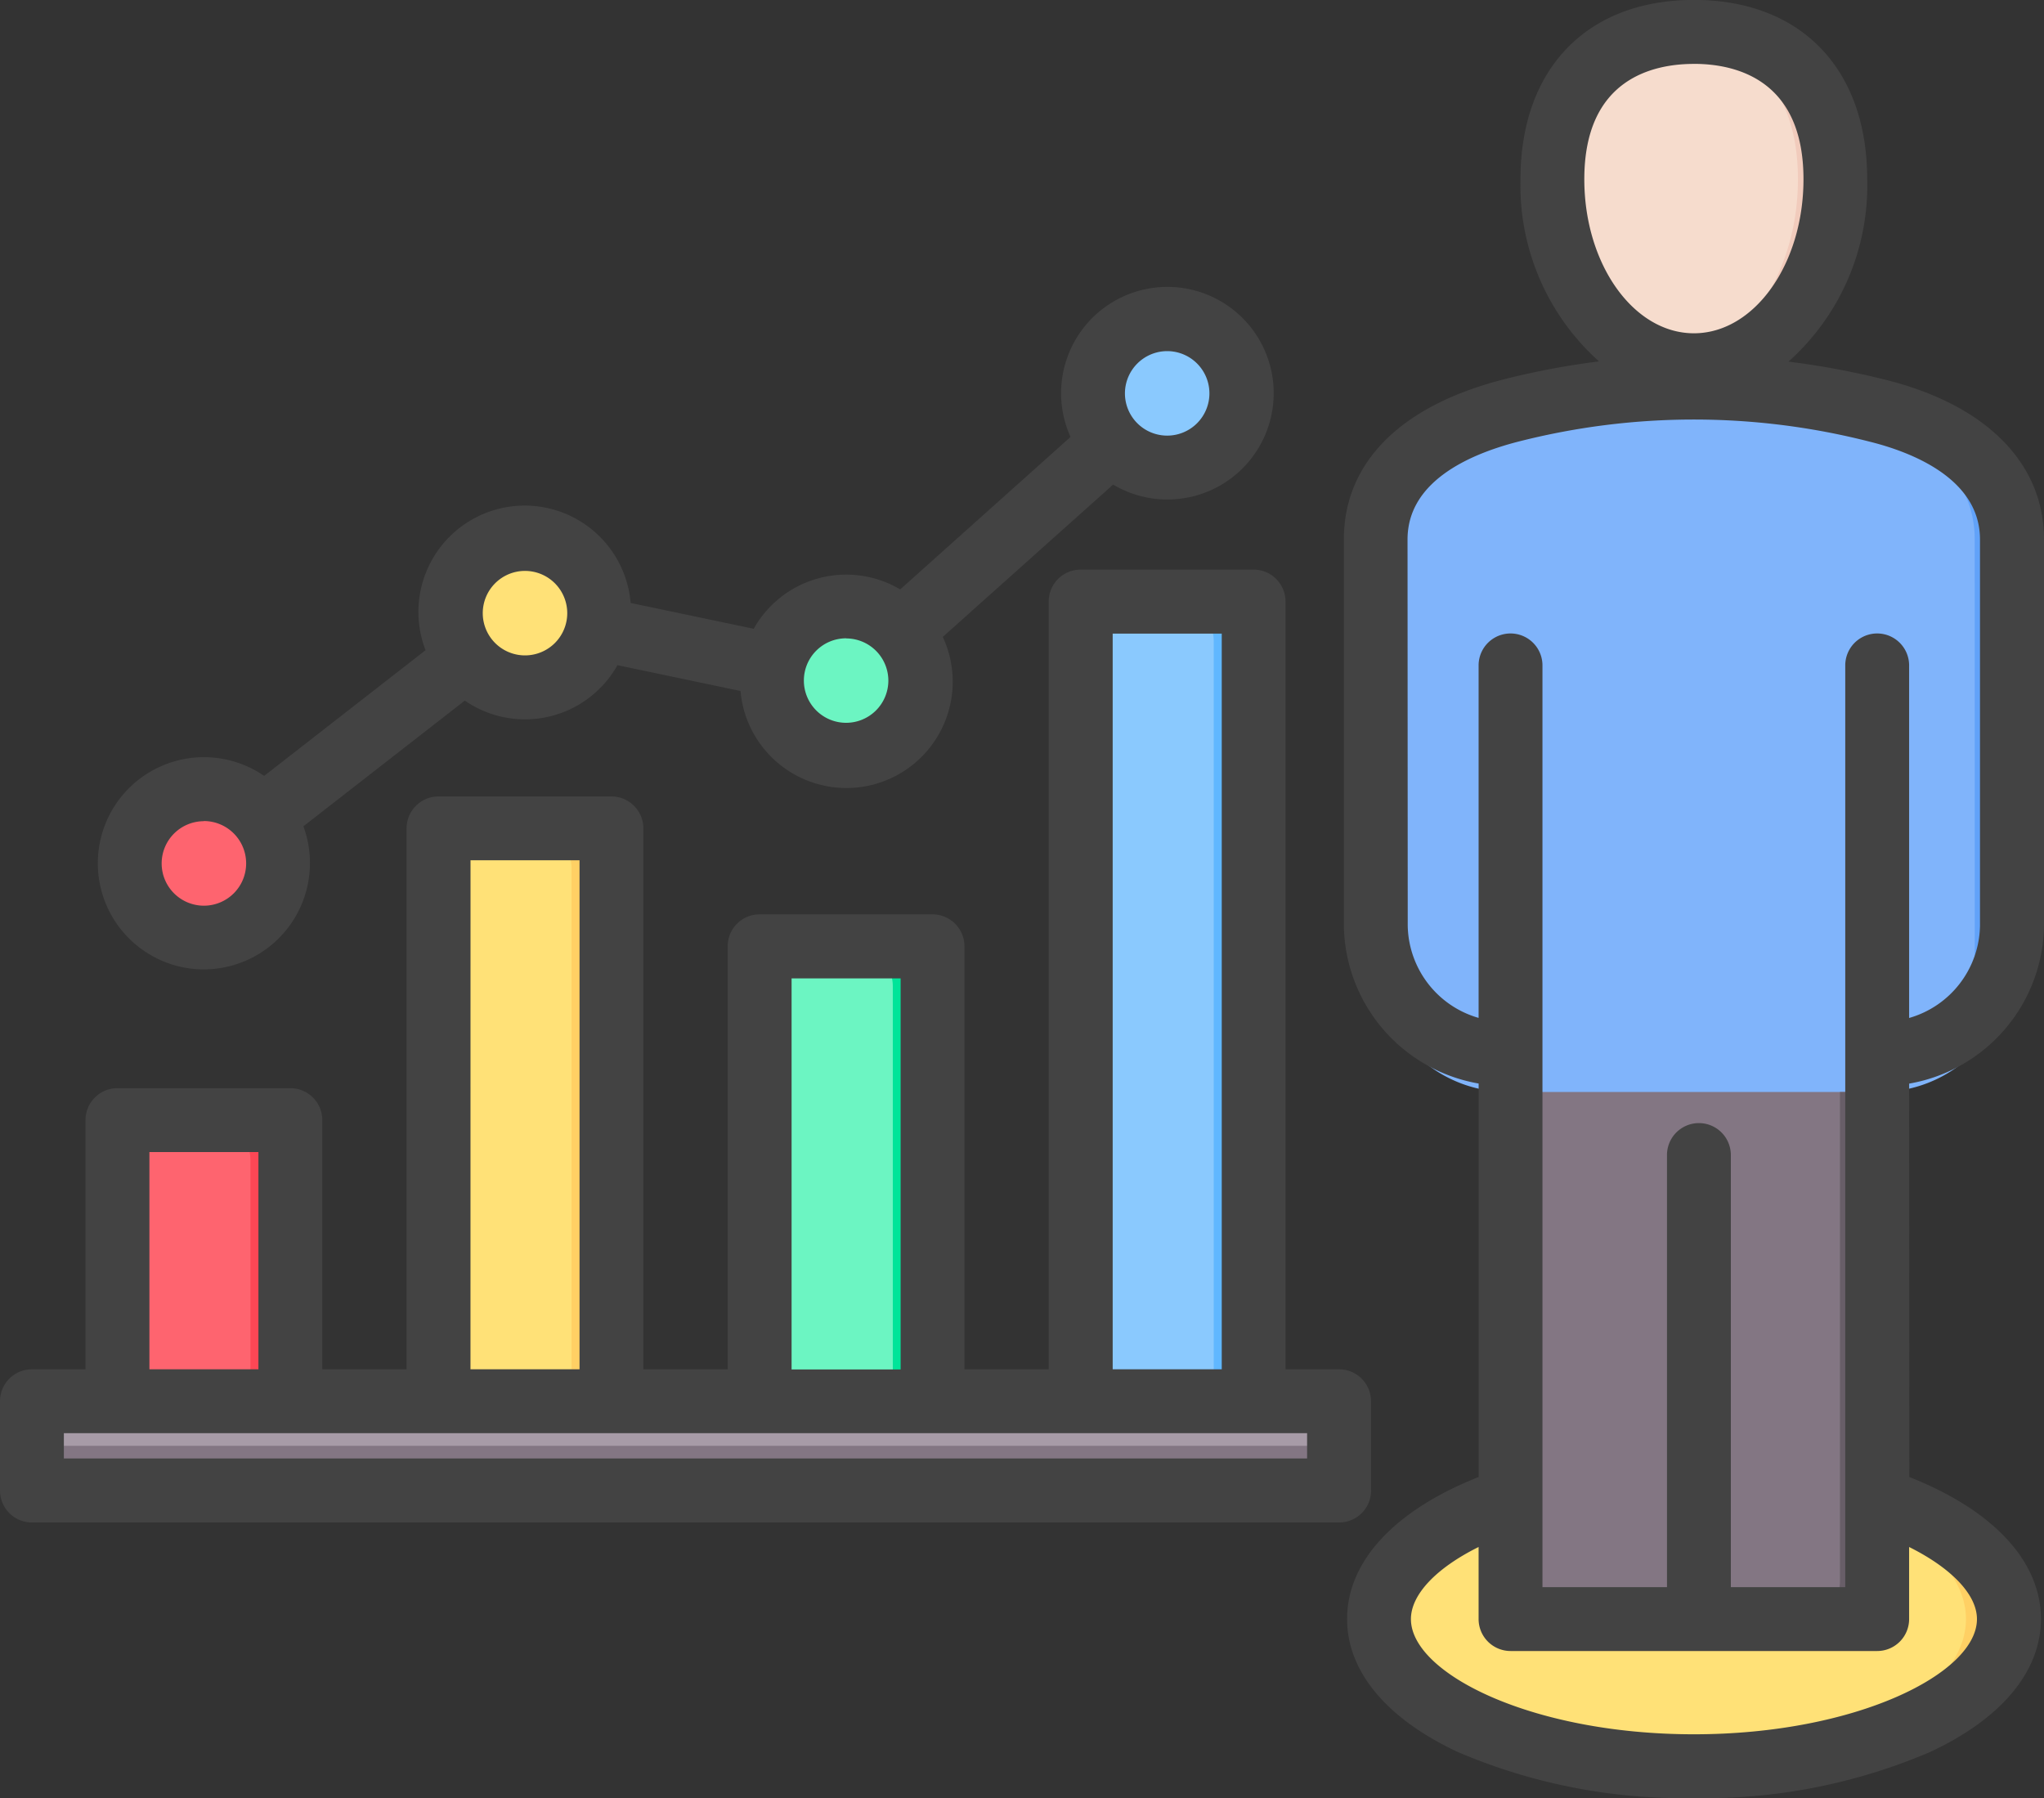 <svg id="Advanced" xmlns="http://www.w3.org/2000/svg" width="51.917" height="45.671" viewBox="0 0 51.917 45.671">
  <rect x="0" y="0" width="51.917" height="45.671" fill="#333333" stroke="none"/>
  <ellipse id="Ellipse_2253" data-name="Ellipse 2253" cx="7.998" cy="3.738" rx="7.998" ry="3.738" transform="translate(35.026 37.383)" fill="#ffe177"/>
  <path id="Path_7794" data-name="Path 7794" d="M419.5,399.473c4.417,0,8,1.674,8,3.738s-3.581,3.738-8,3.738q-.273,0-.542-.009c4.165-.13,7.457-1.75,7.457-3.729s-3.292-3.6-7.457-3.729Q419.232,399.473,419.5,399.473Z" transform="translate(-376.48 -362.089)" fill="#ffd064" fill-rule="evenodd"/>
  <path id="Path_7795" data-name="Path 7795" d="M357.352,145.752v12.438a.95.95,0,0,1-.949.949h-7.417a.95.95,0,0,1-.949-.949V145.752a3.36,3.36,0,0,1-3.424-3.271V131.72c0-1.8,1.606-2.8,3.424-3.271a18.714,18.714,0,0,1,9.314,0c1.823.452,3.424,1.473,3.424,3.271v10.761A3.36,3.36,0,0,1,357.352,145.752Z" transform="translate(-309.67 -118.018)" fill="#80b4fb" fill-rule="evenodd"/>
  <path id="Path_7796" data-name="Path 7796" d="M426.87,131.721c0-1.8-1.6-2.819-3.424-3.271a19.6,19.6,0,0,0-4.224-.583,19.329,19.329,0,0,1,5.173.583c1.823.452,3.424,1.473,3.424,3.271v10.761a3.185,3.185,0,0,1-.948,2.254Z" transform="translate(-376.713 -118.019)" fill="#61a2f9" fill-rule="evenodd"/>
  <path id="Path_7797" data-name="Path 7797" d="M387.695,304.316v12.438a.95.95,0,0,1-.949.949h-7.417a.95.95,0,0,1-.948-.949V304.316Z" transform="translate(-340.013 -276.581)" fill="#837683" fill-rule="evenodd"/>
  <path id="Path_7798" data-name="Path 7798" d="M453.422,304.316v12.438a.95.95,0,0,1-.948.948h-.949a.95.95,0,0,0,.949-.948V304.316Z" transform="translate(-405.74 -276.581)" fill="#685e68" fill-rule="evenodd"/>
  <path id="Path_7799" data-name="Path 7799" d="M392.453,38.8a3.367,3.367,0,0,1,3.594,3.74c0,2.609-1.609,4.724-3.594,4.724s-3.595-2.115-3.595-4.724A3.367,3.367,0,0,1,392.453,38.8Z" transform="translate(-349.428 -37.989)" fill="#f6dccd" fill-rule="evenodd"/>
  <path id="Path_7800" data-name="Path 7800" d="M420.1,38.8a3.367,3.367,0,0,1,3.595,3.74c0,2.609-1.609,4.724-3.595,4.724a2.776,2.776,0,0,1-.474-.041c1.761-.305,3.12-2.285,3.12-4.683s-1.359-3.547-3.12-3.718Q419.866,38.8,420.1,38.8Z" transform="translate(-377.079 -37.989)" fill="#f1cbbc" fill-rule="evenodd"/>
  <path id="Path_7801" data-name="Path 7801" d="M110.861,238.277h2.364a1.016,1.016,0,0,1,1.014,1.014V252.68a1.016,1.016,0,0,1-1.014,1.014h-2.364a1.016,1.016,0,0,1-1.014-1.014V239.291A1.016,1.016,0,0,1,110.861,238.277Z" transform="translate(-98.708 -217.239)" fill="#ffe177" fill-rule="evenodd"/>
  <path id="Path_7802" data-name="Path 7802" d="M133.163,238.277h1.014a1.016,1.016,0,0,1,1.014,1.014V252.68a1.016,1.016,0,0,1-1.014,1.014h-.649c.379-.009.649-.078.649-.508v-13.9A1.016,1.016,0,0,0,133.163,238.277Z" transform="translate(-119.66 -217.239)" fill="#ffd064" fill-rule="evenodd"/>
  <path id="Path_7803" data-name="Path 7803" d="M191.293,267.818h2.364a1.016,1.016,0,0,1,1.014,1.014v10.394a1.016,1.016,0,0,1-1.014,1.014h-2.364a1.016,1.016,0,0,1-1.014-1.014V268.832a1.016,1.016,0,0,1,1.014-1.014Z" transform="translate(-170.985 -243.784)" fill="#6cf5c2" fill-rule="evenodd"/>
  <path id="Path_7804" data-name="Path 7804" d="M213.6,267.818h1.014a1.016,1.016,0,0,1,1.014,1.014v10.394a1.016,1.016,0,0,1-1.014,1.014H213.6c.559,0,1.014-.058,1.014-.617V268.832A1.016,1.016,0,0,0,213.6,267.818Z" transform="translate(-191.937 -243.784)" fill="#00e499" fill-rule="evenodd"/>
  <path id="Path_7805" data-name="Path 7805" d="M271.725,181.455h2.365a1.016,1.016,0,0,1,1.014,1.014V201.62a1.016,1.016,0,0,1-1.014,1.014h-2.365a1.016,1.016,0,0,1-1.014-1.014V182.469A1.016,1.016,0,0,1,271.725,181.455Z" transform="translate(-243.261 -166.179)" fill="#8ac9fe" fill-rule="evenodd"/>
  <path id="Path_7806" data-name="Path 7806" d="M294.028,181.455h1.014a1.016,1.016,0,0,1,1.014,1.014V201.62a1.016,1.016,0,0,1-1.014,1.014h-.911c.51,0,.911-.023.911-.547V182.469A1.016,1.016,0,0,0,294.028,181.455Z" transform="translate(-264.213 -166.179)" fill="#60b7ff" fill-rule="evenodd"/>
  <path id="Path_7807" data-name="Path 7807" d="M30.428,311.358h2.364a1.016,1.016,0,0,1,1.014,1.014v5.979a1.016,1.016,0,0,1-1.014,1.014H30.428a1.016,1.016,0,0,1-1.014-1.014v-5.979A1.016,1.016,0,0,1,30.428,311.358Z" transform="translate(-26.431 -282.909)" fill="#fe646f" fill-rule="evenodd"/>
  <path id="Path_7808" data-name="Path 7808" d="M52.731,311.358h1.014a1.016,1.016,0,0,1,1.014,1.014v5.979a1.016,1.016,0,0,1-1.014,1.014h-.772c.442,0,.772-.052.772-.527v-6.465A1.016,1.016,0,0,0,52.731,311.358Z" transform="translate(-47.384 -282.909)" fill="#fd4755" fill-rule="evenodd"/>
  <path id="Path_7809" data-name="Path 7809" d="M8.608,381.769H40.594a.61.61,0,0,1,.608.608v1.047a.61.61,0,0,1-.608.608H8.608A.61.61,0,0,1,8,383.425v-1.047A.61.61,0,0,1,8.608,381.769Z" transform="translate(-7.189 -346.181)" fill="#a79ba7" fill-rule="evenodd"/>
  <path id="Path_7810" data-name="Path 7810" d="M41.2,392.934v.524a.61.61,0,0,1-.608.608H8.608A.61.61,0,0,1,8,393.458v-.524Z" transform="translate(-7.189 -356.213)" fill="#837683" fill-rule="evenodd"/>
  <circle id="Ellipse_2254" data-name="Ellipse 2254" cx="1.884" cy="1.884" r="1.884" transform="translate(11.45 13.691)" fill="#fff"/>
  <circle id="Ellipse_2255" data-name="Ellipse 2255" cx="1.884" cy="1.884" r="1.884" transform="translate(27.762 8.109)" fill="#fff"/>
  <path id="Path_7811" data-name="Path 7811" d="M191.719,178.787a2.282,2.282,0,1,1-1.613.668,2.274,2.274,0,0,1,1.613-.668Z" transform="translate(-170.229 -163.781)" fill="#6cf5c2" fill-rule="evenodd"/>
  <path id="Path_7812" data-name="Path 7812" d="M111.286,161.9a2.282,2.282,0,1,1-1.613.668A2.274,2.274,0,0,1,111.286,161.9Z" transform="translate(-97.952 -148.606)" fill="#ffe177" fill-rule="evenodd"/>
  <path id="Path_7813" data-name="Path 7813" d="M30.854,224.529a2.282,2.282,0,1,1-1.613.668A2.274,2.274,0,0,1,30.854,224.529Z" transform="translate(-25.675 -204.885)" fill="#fe646f" fill-rule="evenodd"/>
  <path id="Path_7814" data-name="Path 7814" d="M272.15,106.851a2.281,2.281,0,1,1-1.613.668A2.274,2.274,0,0,1,272.15,106.851Z" transform="translate(-242.504 -99.139)" fill="#8ac9fe" fill-rule="evenodd"/>
  <path id="Path_7815" data-name="Path 7815" d="M50.214,71.922c0,1.381-3.076,2.926-7.189,2.926s-7.188-1.545-7.188-2.926c0-.625.648-1.3,1.719-1.831v1.831a.812.812,0,0,0,.811.811h9.316a.811.811,0,0,0,.808-.811V70.091C49.564,70.626,50.214,71.3,50.214,71.922ZM35.756,54.315a2.483,2.483,0,0,0,1.8,2.338V47.7a.811.811,0,0,1,1.622,0V71.111h3.163V60.136a.811.811,0,0,1,1.622,0V71.111h2.906V47.7a.811.811,0,1,1,1.622,0v8.955a2.481,2.481,0,0,0,1.8-2.338V44.5c0-1.555-1.76-2.224-2.808-2.484a18.01,18.01,0,0,0-8.917,0c-1.285.33-2.815,1.029-2.815,2.485Zm7.269-21.893c1.039,0,2.783.381,2.783,2.93,0,2.158-1.249,3.913-2.783,3.913s-2.784-1.755-2.784-3.913C40.242,32.8,41.986,32.423,43.026,32.423Zm5.467,25.9a4.129,4.129,0,0,0,3.425-4.007V44.5c0-1.942-1.473-3.422-4.042-4.059a20.588,20.588,0,0,0-2.449-.456,5.99,5.99,0,0,0,2-4.635c0-2.808-1.688-4.552-4.4-4.552s-4.406,1.744-4.406,4.552a6,6,0,0,0,1.995,4.629,19.619,19.619,0,0,0-2.448.464c-2.6.669-4.033,2.11-4.033,4.057v9.813a4.131,4.131,0,0,0,3.423,4.007v9.993c-2.131.844-3.341,2.139-3.341,3.607,0,1.331,1,2.531,2.81,3.377a14.543,14.543,0,0,0,6,1.171,14.536,14.536,0,0,0,6-1.171c1.813-.847,2.813-2.046,2.813-3.377,0-1.468-1.21-2.763-3.343-3.607ZM33.2,67.842H1.622V67.2H33.2ZM3.795,60.06H6.564v5.517H3.795Zm8.156-7.41H14.72V65.578H11.95Zm8.155,3h2.77v9.932h-2.77Zm8.156-8.757h2.77V65.578h-2.77Zm6.563,21.764a.811.811,0,0,1-.811.811H.811A.811.811,0,0,1,0,68.653V66.389a.811.811,0,0,1,.811-.811H2.172V59.249a.811.811,0,0,1,.811-.811H7.375a.811.811,0,0,1,.811.811v6.329h2.141V51.839a.811.811,0,0,1,.811-.811h4.392a.811.811,0,0,1,.811.811V65.578h2.142V54.834a.811.811,0,0,1,.811-.811h4.392a.812.812,0,0,1,.811.811V65.578h2.14v-19.5a.811.811,0,0,1,.811-.811h4.393a.811.811,0,0,1,.811.811v19.5h1.36a.811.811,0,0,1,.811.811v2.264Zm-29.646-17a1.073,1.073,0,1,0,1.073,1.073A1.075,1.075,0,0,0,5.179,51.653ZM13.334,45.3a1.073,1.073,0,1,0,1.074,1.073A1.074,1.074,0,0,0,13.334,45.3Zm8.157,1.712a1.073,1.073,0,1,0,1.073,1.073A1.073,1.073,0,0,0,21.491,47.015Zm8.155-7.294a1.073,1.073,0,1,1-1.073,1.073,1.075,1.075,0,0,1,1.073-1.073ZM5.179,55.421a2.7,2.7,0,0,0,2.527-3.634l4.1-3.193a2.692,2.692,0,0,0,3.877-.9l3.126.656a2.7,2.7,0,1,0,5.138-1.374l4.326-3.868a2.7,2.7,0,1,0-1.082-1.21L22.865,45.77a2.693,2.693,0,0,0-3.721,1l-3.126-.656a2.7,2.7,0,1,0-5.209,1.2l-4.1,3.193a2.695,2.695,0,1,0-1.529,4.914Z" transform="translate(0 -30.8)" fill="#434343" fill-rule="evenodd"/>
</svg>
